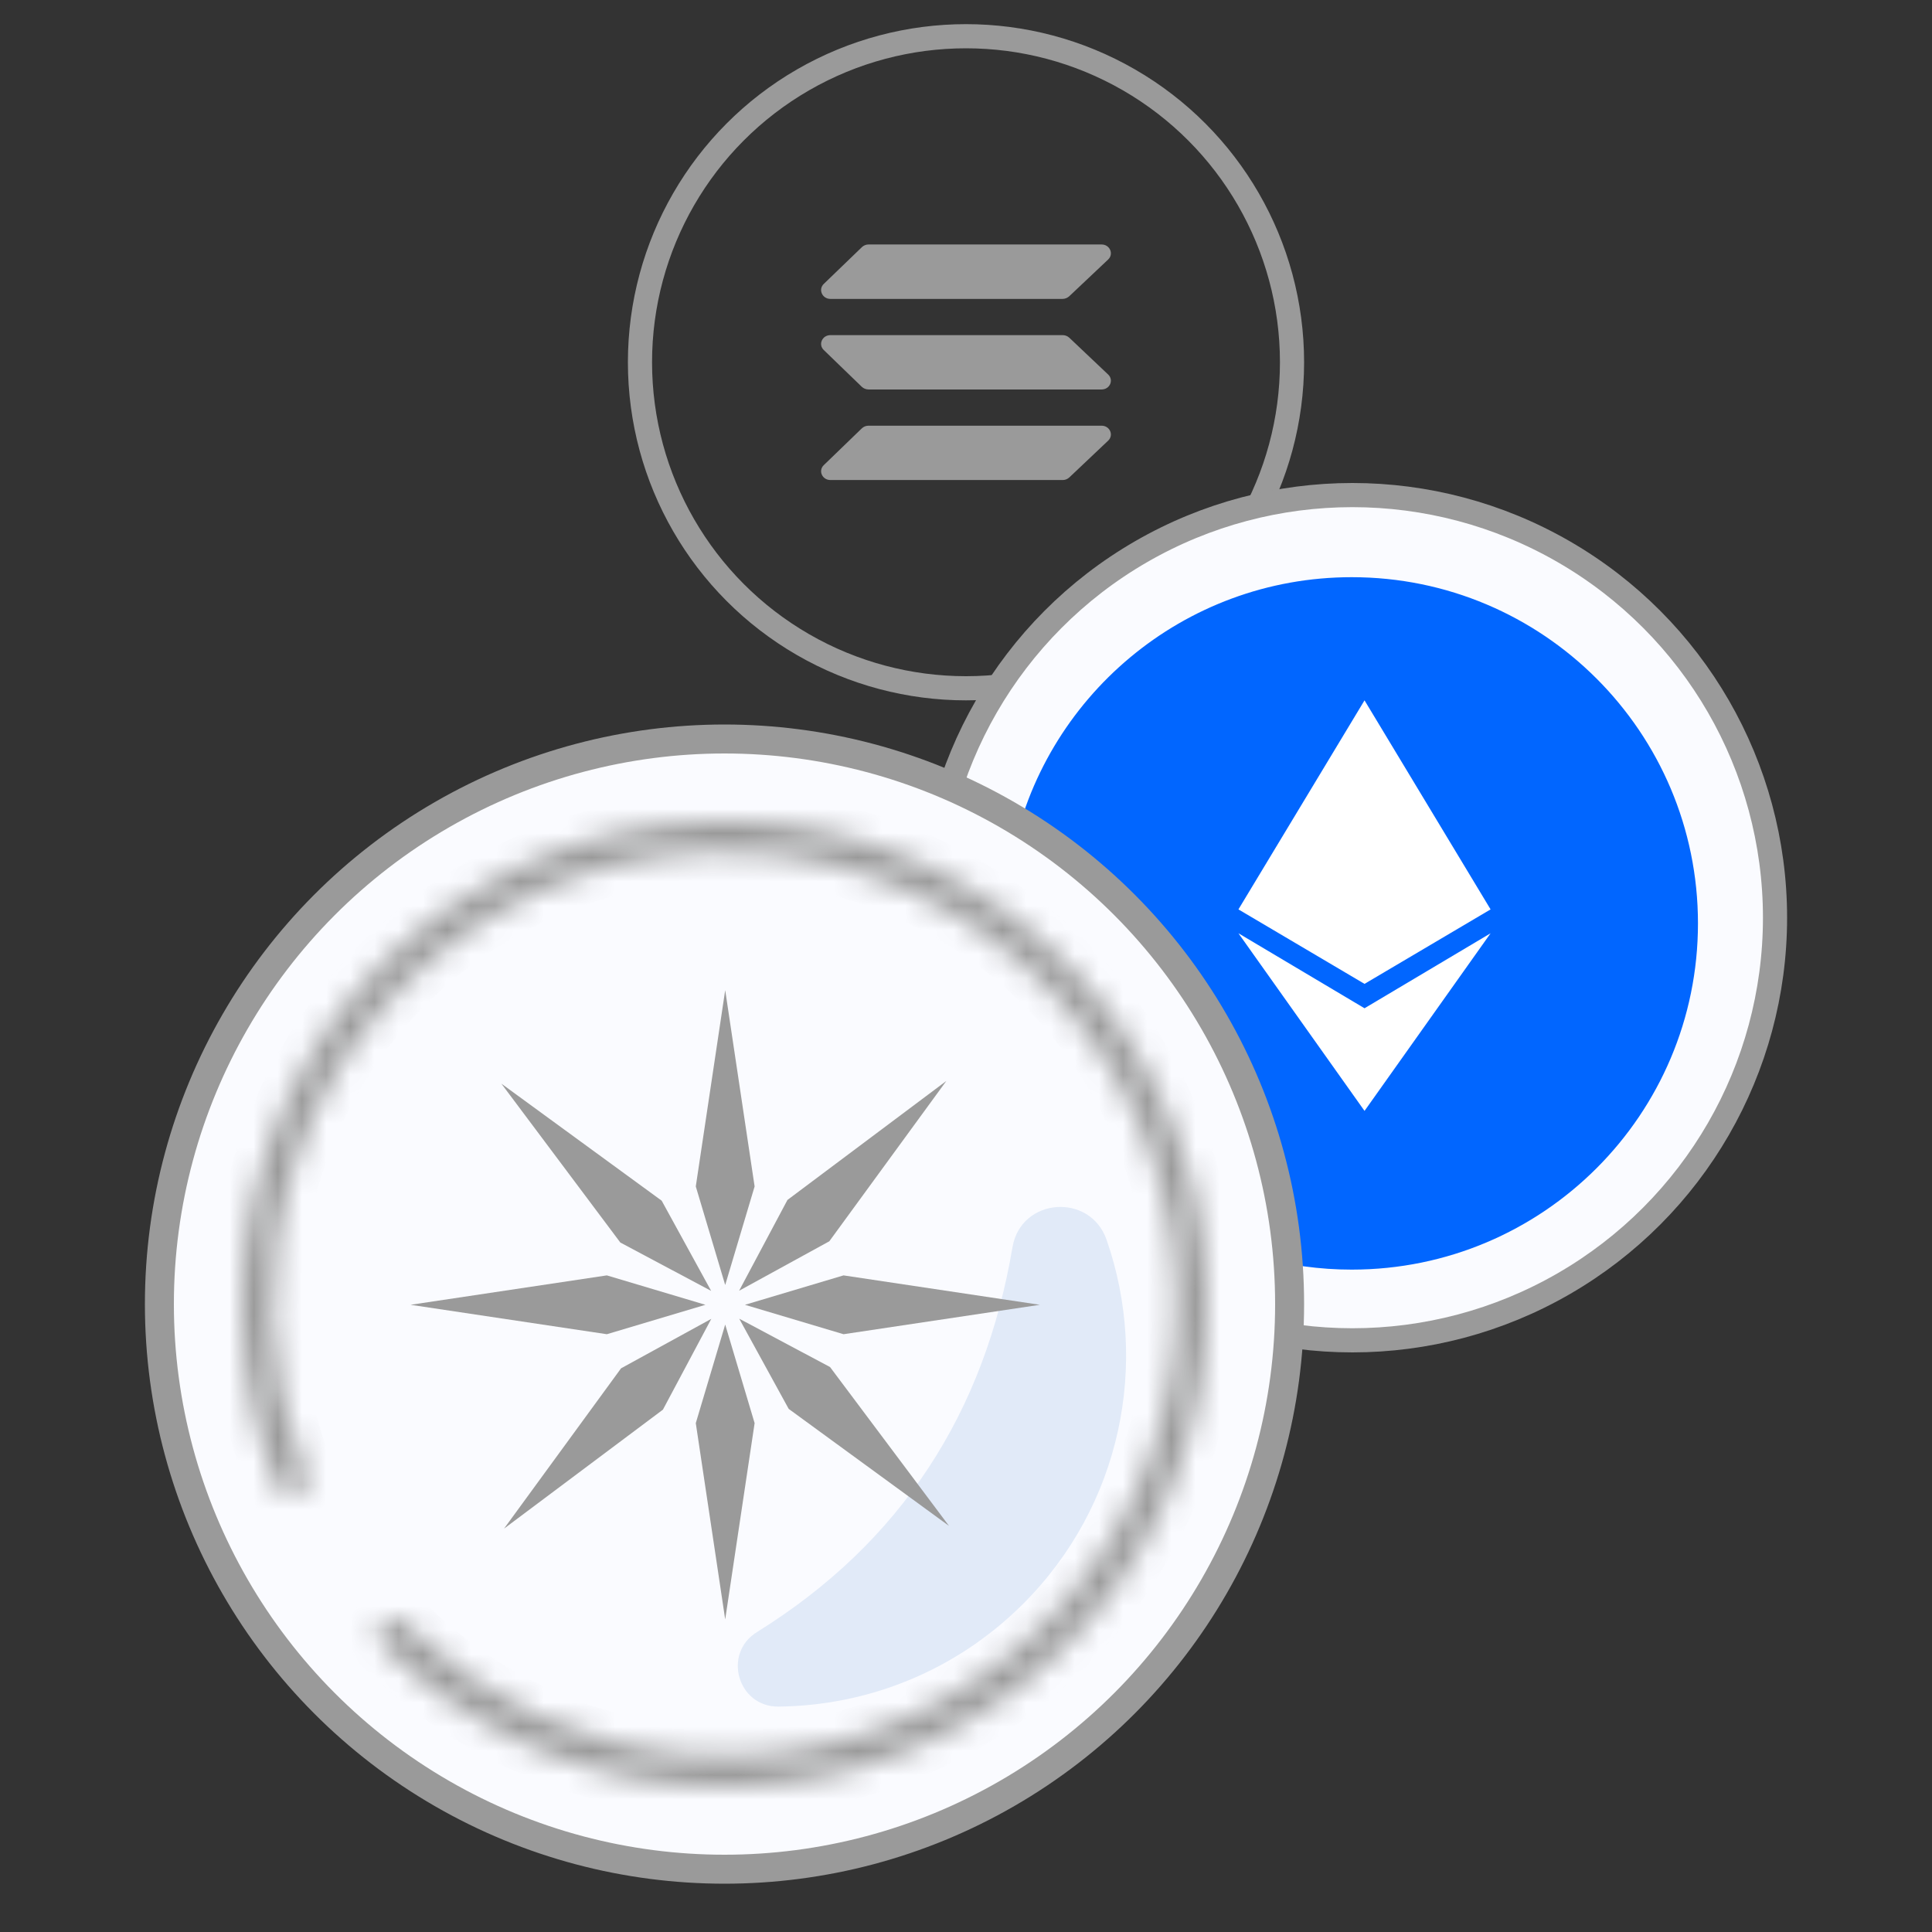 <svg width="80" height="80" viewBox="0 0 80 80" fill="none" xmlns="http://www.w3.org/2000/svg">
<rect x="0" y="0" width="80" height="80" fill="#333333" stroke="none"/>
<path d="M44.275 12.267C44.2 12.336 44.103 12.375 44.001 12.377H34.386C34.045 12.377 33.873 11.987 34.109 11.758L35.688 10.235C35.761 10.164 35.859 10.124 35.961 10.123H45.614C45.958 10.123 46.127 10.516 45.887 10.745L44.275 12.267ZM44.275 19.772C44.2 19.84 44.102 19.878 44.001 19.877H34.386C34.045 19.877 33.873 19.491 34.109 19.262L35.688 17.736C35.762 17.666 35.859 17.627 35.961 17.627H45.614C45.958 17.627 46.127 18.017 45.887 18.246L44.275 19.772ZM44.275 13.982C44.2 13.914 44.102 13.876 44.001 13.877H34.386C34.045 13.877 33.873 14.264 34.109 14.492L35.688 16.019C35.762 16.087 35.86 16.126 35.961 16.127H45.614C45.958 16.127 46.127 15.737 45.887 15.509L44.275 13.982Z" fill="#9A9A9A"/>
<circle cx="40" cy="15" r="13.5" stroke="#9A9A9A"/>
<circle cx="56" cy="38" r="17.5" fill="#FAFBFF" stroke="#9A9A9A"/>
<path d="M55.973 23.9C48.991 23.9 43.173 28.894 41.898 35.505C47.405 39.18 51.25 45.144 52.077 52.036C53.345 52.392 54.656 52.573 55.973 52.572C63.891 52.572 70.309 46.153 70.309 38.236C70.309 30.319 63.892 23.9 55.973 23.9Z" fill="#0166FF"/>
<circle cx="30" cy="54" r="23.4" fill="#FAFBFF" stroke="#9A9A9A" stroke-width="1.2"/>
<mask id="path-6-inside-1_69744_106969" fill="white">
<path d="M12.327 61.898C12.003 62.043 11.622 61.898 11.488 61.569C9.674 57.134 9.511 52.188 11.041 47.632C12.639 42.873 15.969 38.889 20.368 36.472C24.768 34.054 29.916 33.38 34.79 34.582C39.664 35.784 43.908 38.776 46.678 42.962C49.449 47.148 50.544 52.224 49.746 57.18C48.947 62.136 46.315 66.611 42.37 69.716C38.425 72.821 33.457 74.329 28.452 73.94C23.661 73.568 19.172 71.484 15.798 68.082C15.548 67.83 15.564 67.422 15.824 67.18C16.084 66.939 16.49 66.954 16.74 67.206C19.894 70.372 24.082 72.311 28.552 72.658C33.235 73.022 37.883 71.611 41.575 68.705C45.266 65.8 47.729 61.613 48.476 56.975C49.223 52.338 48.198 47.589 45.606 43.672C43.013 39.755 39.043 36.956 34.482 35.831C29.921 34.706 25.104 35.337 20.988 37.599C16.871 39.861 13.755 43.589 12.26 48.042C10.833 52.291 10.98 56.904 12.662 61.044C12.796 61.373 12.652 61.753 12.327 61.898Z"/>
</mask>
<path d="M12.327 61.898C12.003 62.043 11.622 61.898 11.488 61.569C9.674 57.134 9.511 52.188 11.041 47.632C12.639 42.873 15.969 38.889 20.368 36.472C24.768 34.054 29.916 33.38 34.79 34.582C39.664 35.784 43.908 38.776 46.678 42.962C49.449 47.148 50.544 52.224 49.746 57.18C48.947 62.136 46.315 66.611 42.37 69.716C38.425 72.821 33.457 74.329 28.452 73.94C23.661 73.568 19.172 71.484 15.798 68.082C15.548 67.83 15.564 67.422 15.824 67.18C16.084 66.939 16.49 66.954 16.74 67.206C19.894 70.372 24.082 72.311 28.552 72.658C33.235 73.022 37.883 71.611 41.575 68.705C45.266 65.8 47.729 61.613 48.476 56.975C49.223 52.338 48.198 47.589 45.606 43.672C43.013 39.755 39.043 36.956 34.482 35.831C29.921 34.706 25.104 35.337 20.988 37.599C16.871 39.861 13.755 43.589 12.26 48.042C10.833 52.291 10.98 56.904 12.662 61.044C12.796 61.373 12.652 61.753 12.327 61.898Z" stroke="#9A9A9A" stroke-width="2.4" mask="url(#path-6-inside-1_69744_106969)"/>
<path d="M31.342 67.582C29.909 68.472 30.551 70.683 32.237 70.666C35.909 70.628 39.569 69.21 42.37 66.408C46.445 62.333 47.597 56.441 45.822 51.339C45.137 49.371 42.273 49.589 41.925 51.644C40.772 58.463 37.348 63.849 31.342 67.582Z" fill="#E1EAF8"/>
<path d="M30.029 41L28.811 49.128L30.029 53.21L31.247 49.128L30.029 41Z" fill="#9A9A9A"/>
<path d="M30.029 67.057L31.247 58.929L30.029 54.847L28.811 58.929L30.029 67.057Z" fill="#9A9A9A"/>
<path d="M43.057 54.029L34.929 52.811L30.847 54.029L34.929 55.247L43.057 54.029Z" fill="#9A9A9A"/>
<path d="M17 54.029L25.128 55.247L29.21 54.029L25.128 52.811L17 54.029Z" fill="#9A9A9A"/>
<path d="M39.186 44.76L32.607 49.687L30.605 53.447L34.34 51.399L39.186 44.76Z" fill="#9A9A9A"/>
<path d="M20.871 63.297L27.45 58.371L29.453 54.611L25.717 56.659L20.871 63.297Z" fill="#9A9A9A"/>
<path d="M39.297 63.185L34.37 56.606L30.61 54.604L32.658 58.339L39.297 63.185Z" fill="#9A9A9A"/>
<path d="M20.761 44.872L25.687 51.451L29.447 53.453L27.399 49.718L20.761 44.872Z" fill="#9A9A9A"/>
<path d="M56.502 29L51.281 37.656L56.502 40.74L61.722 37.656L56.502 29ZM56.502 46L51.281 38.645L56.502 41.75L61.722 38.645L56.502 46Z" fill="white"/>
</svg>
